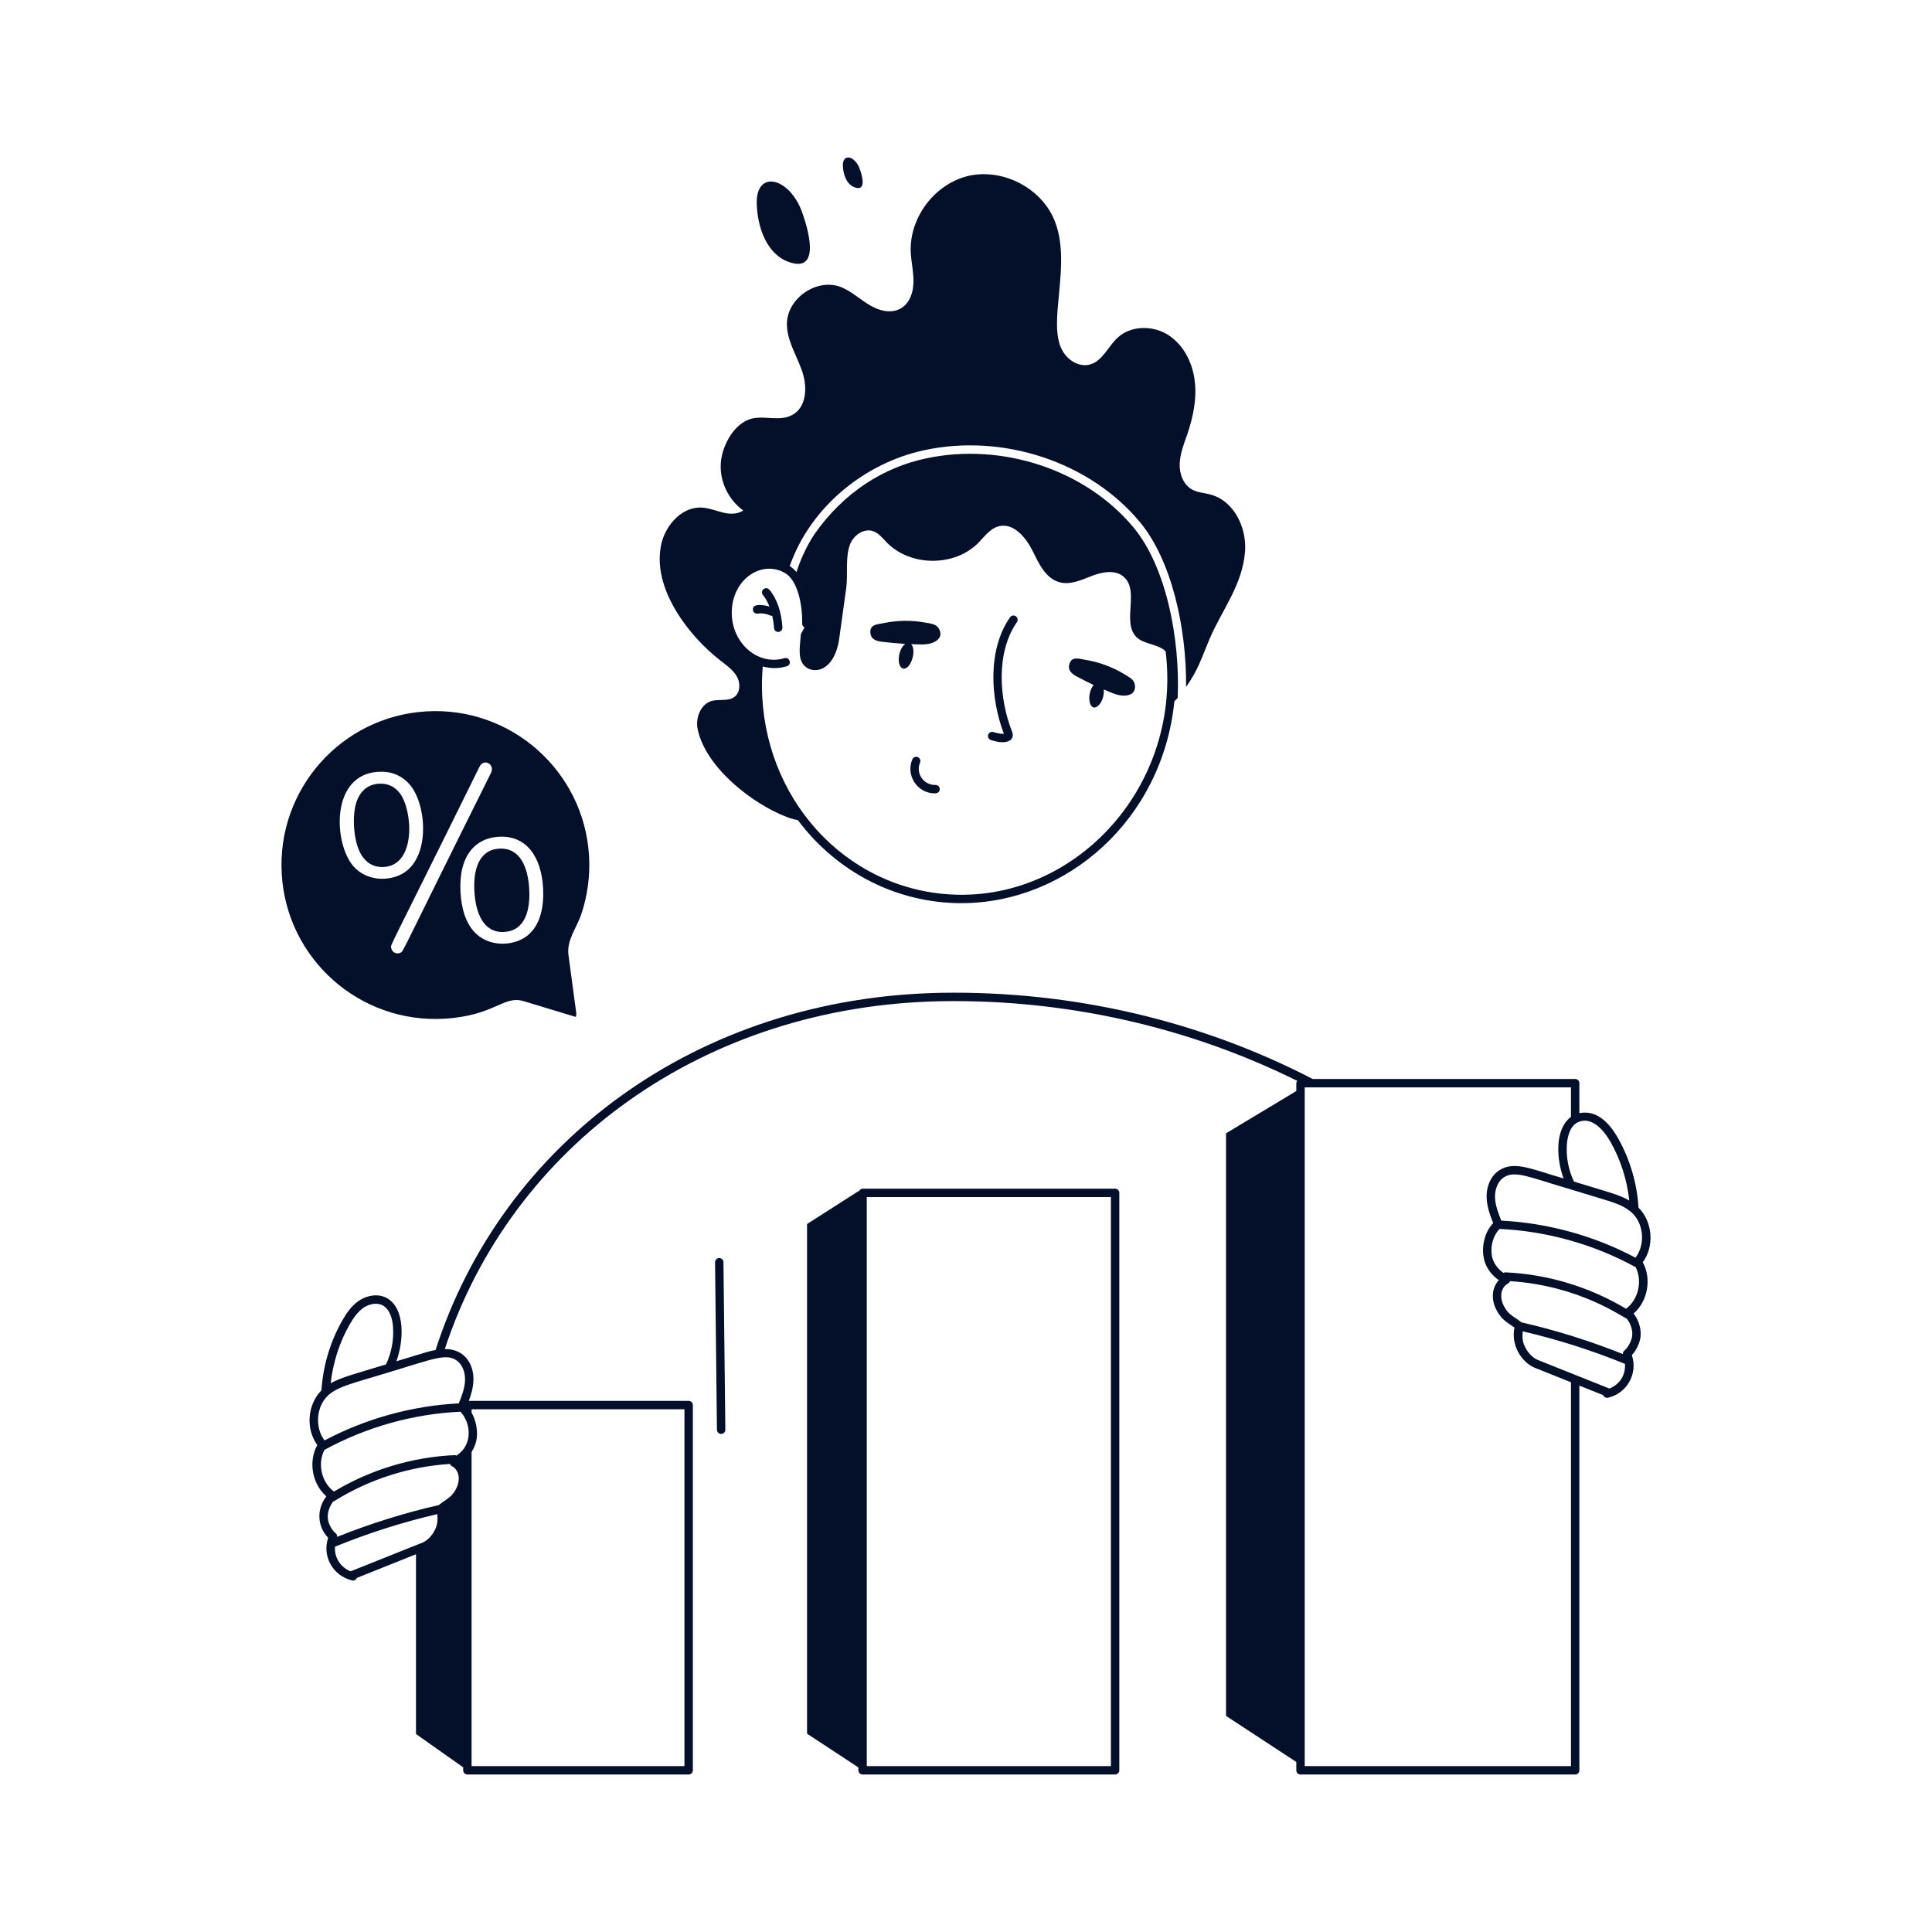 <svg width="115" height="115" viewBox="0 0 115 115" fill="none" xmlns="http://www.w3.org/2000/svg">
<path d="M25.929 80.355C25.54 80.43 25.469 80.457 23.596 81.027C24.039 79.811 24.137 77.866 23.005 77.252C22.522 77.006 21.897 77.071 21.371 77.418C20.91 77.73 20.608 78.191 20.374 78.601C19.654 79.861 19.23 81.293 19.133 82.759C18.295 83.607 18.186 85.053 18.887 86.014C18.34 87.002 18.581 88.328 19.425 89.069C18.816 89.87 18.9 90.878 19.534 91.535C19.176 92.582 19.753 93.794 21.001 94.085C21.1 94.085 21.196 94.024 21.236 93.932C21.237 93.929 21.238 93.926 21.24 93.923L24.761 92.514V103.215L27.571 105.199V105.376C27.571 105.514 27.683 105.626 27.821 105.626H40.991C41.129 105.626 41.241 105.514 41.241 105.376V83.635C41.241 83.497 41.129 83.385 40.991 83.385H27.905C28.049 83.001 28.165 82.599 28.18 82.185C28.218 81.188 27.647 80.289 26.476 80.299C30.456 68.214 41.866 59.848 56.065 59.595C63.436 59.479 70.73 61.119 77.218 64.338C77.189 64.379 77.161 64.421 77.161 64.475V64.943L72.978 67.46V102.137L77.161 104.879V105.376C77.161 105.514 77.273 105.626 77.411 105.626H93.76C93.898 105.626 94.01 105.514 94.01 105.376V82.477L95.427 83.043C95.462 83.15 95.595 83.226 95.719 83.196C96.83 82.942 97.511 81.775 97.133 80.659C97.415 80.365 97.604 79.92 97.647 79.602C97.712 79.129 97.548 78.584 97.24 78.187C98.082 77.446 98.324 76.122 97.785 75.135C98.488 74.173 98.374 72.727 97.53 71.882C97.444 70.437 97.023 69.001 96.297 67.721C95.781 66.819 95.034 66.058 94.01 66.257V64.475C94.01 64.337 93.898 64.225 93.76 64.225H78.137C71.408 60.739 63.802 58.974 56.056 59.095C41.467 59.355 29.88 68.042 25.929 80.355ZM20.807 78.849C21.013 78.489 21.275 78.087 21.648 77.835C22.019 77.59 22.462 77.537 22.771 77.695C23.27 77.964 23.371 78.665 23.391 78.956C23.455 79.723 23.305 80.518 22.978 81.215C21.109 81.784 20.291 81.988 19.682 82.34C19.824 81.114 20.198 79.916 20.807 78.849ZM19.312 86.301C19.316 86.299 19.319 86.3 19.322 86.298C21.796 84.945 24.589 84.162 27.406 84.03C27.889 84.534 28.119 85.499 27.615 86.223C27.502 86.387 27.346 86.523 27.174 86.645C27.144 86.634 27.119 86.611 27.087 86.614C24.543 86.723 22.06 87.476 19.878 88.783C19.133 88.236 18.889 87.119 19.312 86.301ZM19.518 90.41C19.47 90.073 19.605 89.664 19.84 89.365C19.861 89.359 19.882 89.36 19.901 89.348C21.974 88.053 24.348 87.296 26.786 87.138C26.809 87.192 26.842 87.24 26.896 87.268C27.336 87.493 27.521 88.188 26.953 88.923C26.766 89.166 26.441 89.326 26.115 89.588C24.057 90.057 22.027 90.697 20.066 91.48C20.071 91.398 20.049 91.317 19.98 91.265C19.764 91.103 19.553 90.715 19.518 90.41ZM20.869 93.531C20.302 93.308 19.893 92.749 19.941 92.064C21.909 91.259 23.954 90.609 26.027 90.126C26.063 90.421 26.044 90.725 25.923 90.992C25.75 91.376 25.471 91.676 25.168 91.814C24.404 92.119 20.628 93.628 20.869 93.531ZM40.741 83.885V105.126H28.071V86.425C28.23 86.172 28.34 85.9 28.378 85.608C28.378 85.606 28.378 85.603 28.38 85.601C28.434 85.069 28.319 84.523 28.071 84.088V83.885H40.741ZM27.147 80.957C27.491 81.173 27.7 81.647 27.68 82.166C27.664 82.625 27.492 83.091 27.308 83.535C24.529 83.677 21.777 84.438 19.317 85.74C18.729 84.961 18.819 83.717 19.535 83.055C19.54 83.051 19.542 83.047 19.546 83.043C20.137 82.525 20.954 82.351 23.042 81.718C25.809 80.874 26.528 80.565 27.147 80.957ZM95.797 82.651C95.04 82.349 91.274 80.845 91.515 80.941C91.199 80.797 90.918 80.495 90.743 80.109C90.621 79.841 90.603 79.539 90.641 79.246C92.71 79.729 94.755 80.378 96.723 81.183C96.773 81.914 96.345 82.438 95.797 82.651ZM96.686 80.391C96.619 80.441 96.598 80.52 96.602 80.6C94.644 79.818 92.618 79.18 90.566 78.712C90.252 78.463 89.906 78.296 89.71 78.041C89.15 77.318 89.33 76.615 89.77 76.394C89.827 76.366 89.861 76.315 89.883 76.258C94.038 76.529 96.547 78.397 96.826 78.485C97.062 78.777 97.199 79.187 97.151 79.534C97.11 79.837 96.897 80.23 96.686 80.391ZM96.787 77.902C94.605 76.596 92.123 75.844 89.582 75.734C89.546 75.736 89.521 75.757 89.491 75.769C89.097 75.49 88.842 75.106 88.79 74.669C88.72 74.092 88.912 73.505 89.26 73.15C92.078 73.282 94.872 74.065 97.345 75.419C97.35 75.421 97.354 75.42 97.359 75.422C97.775 76.24 97.528 77.355 96.787 77.902ZM97.353 74.862C94.894 73.559 92.141 72.798 89.362 72.656C89.181 72.209 89.008 71.749 88.991 71.283C88.971 70.765 89.18 70.29 89.524 70.074C90.193 69.65 91.029 70.074 93.425 70.776C93.596 70.828 95.558 71.425 95.458 71.394C96.022 71.566 96.663 71.76 97.116 72.166C97.85 72.826 97.948 74.079 97.353 74.862ZM95.863 67.968C96.476 69.05 96.848 70.251 96.982 71.461C96.387 71.114 95.805 70.98 93.692 70.335C93.359 69.644 93.207 68.848 93.27 68.077C93.302 67.713 93.424 67.066 93.885 66.818C94.681 66.409 95.421 67.195 95.863 67.968ZM93.51 66.484C92.526 67.204 92.647 69.005 93.069 70.145C91.208 69.611 90.161 69.081 89.256 69.651C88.758 69.965 88.465 70.598 88.491 71.301C88.511 71.835 88.697 72.344 88.881 72.804C88.434 73.269 88.206 74.003 88.294 74.729C88.364 75.317 88.693 75.837 89.215 76.199C88.768 76.683 88.68 77.527 89.314 78.347C89.544 78.644 89.868 78.821 90.147 79.021C89.93 80.052 90.544 81.05 91.319 81.4L93.51 82.277V105.126H77.661V64.725H93.51V66.484Z" fill="#040F2A"/>
<path d="M43.201 30.546C42.741 30.456 42.301 30.256 41.821 30.216C40.511 30.116 39.431 31.436 39.301 32.756C38.989 35.153 40.931 37.805 42.891 39.326C43.251 39.606 43.631 39.866 43.861 40.266C44.081 40.656 44.071 41.226 43.711 41.486C43.331 41.766 42.801 41.596 42.351 41.726C41.691 41.926 41.381 42.756 41.531 43.426C42.021 45.696 44.781 47.846 46.821 48.626C47.037 48.711 47.263 48.774 47.491 48.817C49.841 51.95 53.412 53.76 57.226 53.76C63.491 53.759 69.197 48.793 69.903 41.743C69.975 41.672 70.044 41.605 70.101 41.546C70.251 37.976 69.401 33.716 67.471 31.396C64.621 27.966 59.661 26.316 55.121 27.286C52.629 27.815 50.233 29.273 48.451 31.836C48.451 31.846 48.451 31.856 48.441 31.856C47.996 32.545 47.657 33.288 47.408 34.053C47.287 33.913 47.156 33.787 47.004 33.695C48.294 30.066 51.567 27.537 55.021 26.796C59.731 25.786 64.891 27.506 67.851 31.076C69.731 33.336 70.631 37.346 70.601 40.886C71.319 39.881 71.527 39.147 71.991 38.046C72.751 36.276 73.961 34.816 74.111 32.816C74.211 31.396 73.451 29.826 72.081 29.446C71.701 29.336 71.291 29.326 70.951 29.136C70.421 28.836 70.191 28.176 70.221 27.576C70.251 26.966 70.481 26.396 70.681 25.826C71.021 24.806 71.251 23.716 71.111 22.646C70.981 21.576 70.441 20.516 69.531 19.936C68.621 19.356 67.321 19.366 66.531 20.096C65.951 20.626 65.631 21.486 64.881 21.696C64.241 21.876 63.551 21.446 63.231 20.856C62.297 19.163 63.856 15.676 62.741 13.056C61.931 11.156 59.671 10.016 57.661 10.466C55.651 10.926 54.121 12.946 54.211 15.006C54.241 15.616 54.391 16.216 54.371 16.826C54.321 18.355 53.157 19.032 51.691 18.116C51.121 17.766 50.621 17.296 50.001 17.066C48.591 16.566 46.871 17.756 46.841 19.246C46.821 20.216 47.381 21.086 47.711 21.996C48.051 22.906 48.061 24.116 47.251 24.646C46.421 25.176 45.421 24.646 44.561 24.976C43.581 25.356 42.941 26.656 42.901 27.636C42.851 28.706 43.381 29.766 44.241 30.386C43.951 30.586 43.551 30.606 43.201 30.546ZM49.961 37.956C50.101 36.976 50.231 35.986 50.371 35.006C50.481 34.186 50.301 33.166 50.601 32.396C50.811 31.866 51.391 31.446 51.941 31.606C52.291 31.716 52.531 32.026 52.781 32.286C54.191 33.736 56.811 33.746 58.231 32.316C58.601 31.936 58.941 31.456 59.451 31.326C60.301 31.106 61.031 31.946 61.431 32.726C61.821 33.506 62.221 34.436 63.071 34.656C63.711 34.836 64.381 34.516 65.001 34.276C65.631 34.036 66.411 33.896 66.901 34.346C67.851 35.196 66.741 37.076 67.671 37.946C68.118 38.359 68.967 38.337 69.384 38.775C70.409 47.212 63.373 54.324 55.499 53.129C49.231 52.167 44.852 46.289 45.402 39.674C45.89 39.795 46.329 39.807 46.835 39.658C47.147 39.565 47.015 39.088 46.692 39.178C45.051 39.667 43.43 38.173 43.564 36.247C43.7 34.369 45.411 33.336 46.735 34.114C47.464 34.543 47.77 35.941 47.75 37.136C47.748 37.232 47.81 37.3 47.889 37.343L47.671 37.746C47.629 38.421 47.46 39.156 47.851 39.596C48.385 40.197 49.696 39.986 49.961 37.956Z" fill="#040F2A"/>
<path d="M58.988 44.053C59.156 44.102 59.365 44.164 59.581 44.178C60.045 44.212 60.418 43.993 60.237 43.537C59.474 41.604 59.269 38.843 60.531 37.031C60.61 36.917 60.582 36.761 60.468 36.682C60.358 36.604 60.2 36.632 60.121 36.744C58.772 38.681 58.954 41.579 59.754 43.675C59.555 43.699 59.33 43.632 59.129 43.573C58.997 43.535 58.857 43.61 58.818 43.742C58.779 43.874 58.855 44.013 58.988 44.053Z" fill="#040F2A"/>
<path d="M64.114 40.279C64.438 40.45 64.764 40.616 65.094 40.774C64.712 41.279 64.796 42.041 65.097 42.111C65.344 42.168 65.745 41.696 65.702 41.037C66.035 41.179 66.481 41.406 66.88 41.408C67.257 41.411 67.573 41.266 67.56 40.848C67.55 40.469 67.267 40.344 66.967 40.158C66.234 39.702 65.408 39.403 64.585 39.272C64.24 39.217 63.827 39.056 63.672 39.479C63.52 39.891 63.789 40.108 64.114 40.279Z" fill="#040F2A"/>
<path d="M52.506 38.202C52.964 38.256 53.424 38.298 53.884 38.327C53.426 38.661 53.367 39.703 53.754 39.793C54.189 39.895 54.585 38.741 54.238 38.34C54.605 38.355 55.117 38.407 55.492 38.267C55.845 38.134 56.089 37.885 55.927 37.5C55.78 37.147 55.47 37.133 55.126 37.067C54.266 36.903 53.393 36.921 52.585 37.093C52.243 37.164 51.801 37.161 51.806 37.612C51.812 38.051 52.142 38.158 52.506 38.202Z" fill="#040F2A"/>
<path d="M45.444 35.072C45.339 35.161 45.326 35.319 45.416 35.424C45.571 35.606 45.696 35.843 45.8 36.105C45.415 35.989 44.763 35.909 44.817 36.307C44.835 36.443 44.948 36.547 45.098 36.522C45.586 36.46 45.814 36.659 45.947 36.659C45.954 36.659 45.96 36.654 45.967 36.653C46.018 36.884 46.058 37.124 46.071 37.379C46.078 37.512 46.188 37.616 46.321 37.616C46.325 37.616 46.33 37.616 46.334 37.615C46.471 37.608 46.578 37.491 46.571 37.353C46.524 36.444 46.242 35.623 45.797 35.1C45.707 34.995 45.55 34.983 45.444 35.072Z" fill="#040F2A"/>
<path d="M55.679 46.723C54.973 46.741 54.495 46.03 54.764 45.395C54.819 45.267 54.76 45.121 54.633 45.066C54.51 45.013 54.358 45.071 54.306 45.198C53.904 46.139 54.589 47.224 55.646 47.224C56.051 47.224 56.01 46.718 55.679 46.723Z" fill="#040F2A"/>
<path d="M47.061 15.63C48.879 16.182 48.073 13.547 47.744 12.631C46.988 10.538 45.006 10.095 45.044 12.09C45.071 13.445 45.599 15.187 47.061 15.63Z" fill="#040F2A"/>
<path d="M51.175 10.053C50.896 9.277 50.157 9.108 50.172 9.852C50.182 10.356 50.379 11.003 50.921 11.168C51.597 11.372 51.298 10.393 51.175 10.053Z" fill="#040F2A"/>
<path d="M51.344 105.625H66.376C66.513 105.625 66.626 105.514 66.626 105.375V71.005C66.626 70.867 66.513 70.755 66.376 70.755H51.344C51.239 70.755 51.165 70.83 51.129 70.923L51.128 70.883L48.039 72.859V103.195L51.094 105.203V105.375C51.094 105.514 51.207 105.625 51.344 105.625ZM51.594 71.255H66.126V105.125H51.594V71.255Z" fill="#040F2A"/>
<path d="M42.813 74.883C42.812 74.883 42.811 74.883 42.81 74.883C42.673 74.884 42.561 74.998 42.563 75.136L42.675 85.106C42.676 85.243 42.788 85.353 42.925 85.353H42.928C43.065 85.352 43.176 85.238 43.175 85.1L43.063 75.13C43.061 74.993 42.95 74.883 42.813 74.883Z" fill="#040F2A"/>
<path d="M25.368 42.345C20.317 42.647 16.468 46.987 16.771 52.038C17.073 57.089 21.413 60.938 26.464 60.636C29.466 60.456 29.964 59.225 31.175 59.594C32.209 59.908 33.242 60.222 34.276 60.533L34.309 60.359C34.152 59.191 33.996 58.024 33.839 56.857C33.717 55.95 34.308 55.282 34.599 54.42C34.976 53.304 35.132 52.118 35.062 50.942C34.759 45.892 30.419 42.042 25.368 42.345ZM21.047 51.574C19.858 50.237 19.645 46.111 22.51 45.941C23.267 45.896 23.884 46.138 24.36 46.667C25.357 47.777 25.616 50.733 24.196 51.845C23.409 52.461 21.918 52.551 21.047 51.574ZM23.836 56.709C23.611 56.822 23.334 56.697 23.285 56.424C23.245 56.193 23.02 56.842 28.534 45.654C28.799 45.095 29.485 45.504 29.222 46.013C23.724 57.049 24.035 56.607 23.836 56.709ZM31.358 55.718C30.562 56.327 29.073 56.409 28.21 55.447C27.74 54.922 27.473 54.149 27.412 53.126C27.28 50.904 28.328 49.887 29.671 49.807C31.405 49.703 32.222 51.092 32.325 52.832C32.39 53.897 32.198 55.074 31.358 55.718Z" fill="#040F2A"/>
<path d="M29.713 50.515C28.469 50.59 28.162 51.833 28.239 53.077C28.312 54.322 28.767 55.547 30.011 55.473C31.28 55.396 31.575 54.146 31.499 52.882C31.424 51.634 30.96 50.44 29.713 50.515Z" fill="#040F2A"/>
<path d="M23.791 47.204C23.477 46.804 23.063 46.618 22.552 46.649C21.839 46.692 21.385 47.15 21.187 47.842C20.949 48.67 21.036 50.306 21.623 51.052C21.939 51.452 22.347 51.637 22.849 51.607C24.802 51.491 24.564 48.186 23.791 47.204Z" fill="#040F2A"/>
</svg>
